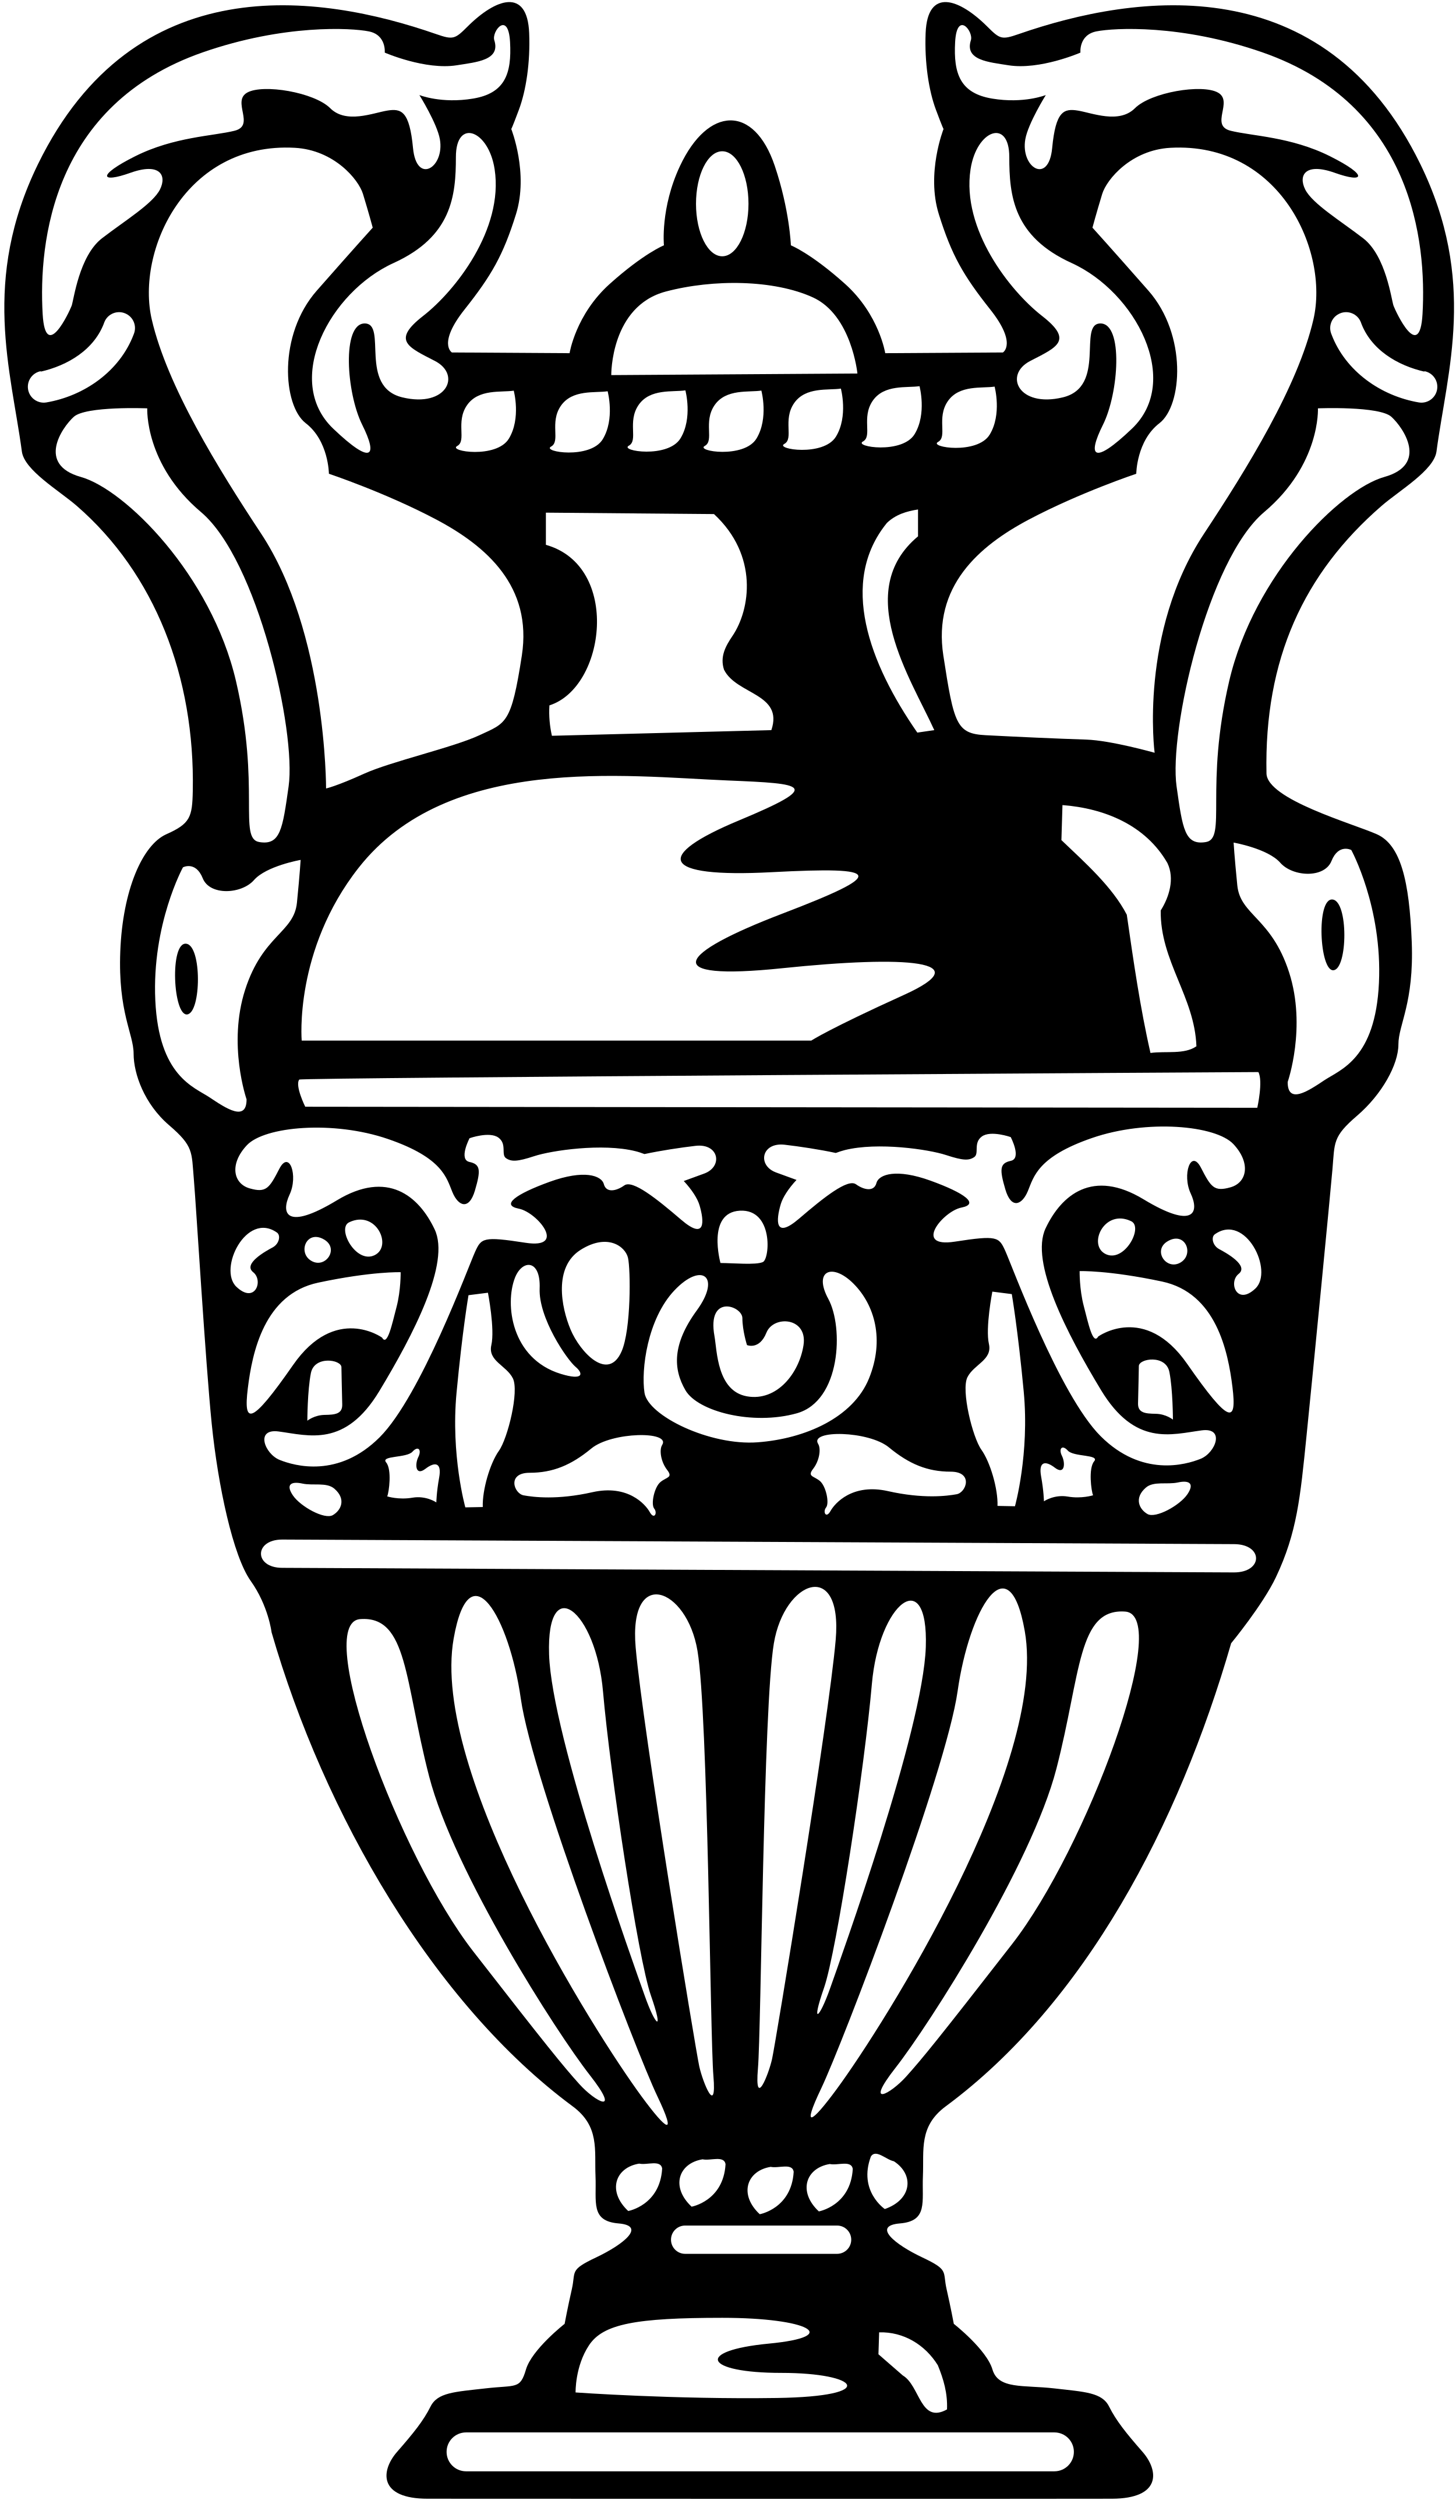<?xml version="1.0" encoding="UTF-8"?>
<svg xmlns="http://www.w3.org/2000/svg" xmlns:xlink="http://www.w3.org/1999/xlink" width="412pt" height="707pt" viewBox="0 0 412 707" version="1.1">
<g id="surface1">
<path style=" stroke:none;fill-rule:nonzero;fill:rgb(0%,0%,0%);fill-opacity:1;" d="M 401.891 46.371 C 374.66 -9.27 321.629 -1.957 288.254 9.637 C 283.449 11.309 282.934 11.07 279.43 7.574 C 271.305 -0.535 262.438 -3.527 261.922 9.352 C 261.59 17.688 262.805 25.617 264.84 31.051 C 266.871 36.484 266.992 36.477 266.992 36.477 C 266.992 36.477 262.031 48.973 265.656 60.57 C 269.281 72.172 272.551 77.867 280.219 87.535 C 287.887 97.199 283.793 99.676 283.793 99.676 L 250.492 99.879 C 250.492 99.879 248.785 88.949 239.117 80.281 C 229.449 71.617 223.793 69.379 223.793 69.379 C 223.793 69.379 223.445 59.395 219.23 46.898 C 213.359 29.484 200.371 30.043 192.434 46.898 C 186.812 58.828 187.871 69.379 187.871 69.379 C 187.871 69.379 182.215 71.617 172.547 80.281 C 162.879 88.949 161.172 99.879 161.172 99.879 L 127.871 99.676 C 127.871 99.676 123.777 97.199 131.445 87.535 C 139.113 77.867 142.383 72.172 146.008 60.57 C 149.633 48.973 144.672 36.477 144.672 36.477 C 144.672 36.477 144.793 36.484 146.824 31.051 C 148.859 25.617 150.074 17.688 149.738 9.352 C 149.227 -3.527 140.359 -0.535 132.234 7.574 C 128.73 11.07 128.215 11.309 123.41 9.637 C 90.035 -1.957 38.004 -9.27 10.773 46.371 C -5.336 79.297 3.133 104.816 6.188 127.684 C 6.898 132.996 16.703 138.711 21.703 143.043 C 43.816 162.207 55.195 191.453 54.551 223.691 C 54.402 231.047 53.855 232.91 47.09 235.91 C 40.32 238.91 34.703 251.711 34.035 269.043 C 33.371 286.379 37.809 292.336 37.809 298 C 37.809 303.668 40.84 312.199 47.84 318.199 C 54.84 324.199 54.18 325.719 54.848 333.418 C 55.512 341.117 58.137 385.188 59.914 402.691 C 61.691 420.191 65.949 440.09 70.949 447.09 C 75.949 454.09 76.848 461.613 76.848 461.613 C 91.703 513.047 122.672 566.555 162.047 595.66 C 169.715 601.328 168.191 607.996 168.508 615.352 C 168.824 622.707 167.012 628.109 175.012 628.777 C 183.012 629.441 176.398 634.742 168.703 638.379 C 161.008 642.012 162.977 642.27 161.812 647.371 C 160.645 652.469 159.77 657.176 159.77 657.176 C 159.77 657.176 150.492 664.426 148.828 670.094 C 147.16 675.758 146.051 674.43 137.352 675.43 C 128.648 676.43 123.828 676.566 121.828 680.566 C 119.828 684.566 117.039 688.035 112.371 693.367 C 107.707 698.699 107.016 706.633 121.016 706.633 C 121.016 706.633 295.035 706.711 314.648 706.633 C 328.648 706.578 327.957 698.699 323.289 693.367 C 318.625 688.035 315.836 684.566 313.836 680.566 C 311.836 676.566 307.016 676.43 298.312 675.43 C 289.613 674.43 282.504 675.758 280.836 670.094 C 279.172 664.426 269.895 657.176 269.895 657.176 C 269.895 657.176 269.02 652.469 267.855 647.371 C 266.688 642.27 268.652 642.012 260.961 638.379 C 253.266 634.742 246.652 629.441 254.652 628.777 C 262.652 628.109 260.84 622.707 261.156 615.352 C 261.473 607.996 259.949 601.328 267.617 595.66 C 306.992 566.555 333.512 516.141 348.371 464.711 C 348.371 464.711 357.355 453.816 361.035 446.043 C 367.035 433.379 367.926 423.547 369.703 406.043 C 371.48 388.543 376.371 338.41 377.035 330.711 C 377.703 323.012 377.043 321.492 384.043 315.492 C 391.043 309.492 395.703 301.043 395.703 295.379 C 395.703 289.711 400.145 283.754 399.477 266.422 C 398.809 249.086 396.344 238.91 389.574 235.91 C 382.809 232.91 358.52 226.062 358.371 218.711 C 357.723 186.473 368.848 162.207 390.961 143.043 C 395.961 138.711 405.766 132.996 406.477 127.684 C 409.531 104.816 418 79.297 401.891 46.371 Z M 270.27 11.879 C 270.77 2.879 275.527 8.879 274.727 11.379 C 272.91 17.059 279.77 17.562 285.352 18.457 C 294.254 19.879 305.727 14.879 305.727 14.879 C 305.727 14.879 305.227 9.879 310.227 8.879 C 315.227 7.879 334.215 6.801 357.215 14.801 C 399.75 29.598 403.703 68.422 402.527 88.809 C 401.723 102.738 394.93 88.078 394.328 86.477 C 393.727 84.879 392.227 72.379 385.727 67.379 C 379.227 62.379 371.328 57.578 369.328 53.578 C 367.328 49.578 369.328 45.879 377.727 48.879 C 386.129 51.879 387.328 49.676 376.328 44.176 C 365.328 38.676 354.227 38.477 348.227 36.977 C 342.227 35.477 349.129 28.676 344.629 26.176 C 340.129 23.676 325.652 26.102 321.152 30.602 C 316.652 35.102 309.027 31.93 305.027 31.277 C 301.027 30.625 298.727 31.379 297.727 41.879 C 296.727 52.379 288.727 47.379 290.129 39.379 C 290.906 34.918 295.93 26.879 295.93 26.879 C 295.93 26.879 289.727 29.379 280.727 27.879 C 271.727 26.379 269.77 20.879 270.27 11.879 Z M 274.633 47.875 C 276.34 36.688 285.594 33.379 285.594 44.379 C 285.594 55.379 286.727 66.879 303.227 74.379 C 321.344 82.609 334.527 107.652 320.32 121.211 C 309.32 131.711 307.598 129.129 312.098 120.129 C 316.598 111.129 317.898 91.473 311.398 91.473 C 304.898 91.473 313.227 109.379 300.727 112.379 C 288.227 115.379 283.918 106.004 291.527 102.078 C 299.137 98.152 303.84 96.324 294.84 89.324 C 285.84 82.324 272.035 64.871 274.633 47.875 Z M 291.227 146.879 C 305.625 139.277 321.527 133.977 321.527 133.977 C 321.527 133.977 321.586 124.676 328.086 119.676 C 334.586 114.676 335.965 94.699 324.965 82.199 C 313.965 69.699 309.129 64.379 309.129 64.379 C 309.129 64.379 310.211 60.352 311.883 54.863 C 313.156 50.691 320.121 42.398 331.195 41.797 C 362.133 40.109 376.16 70.934 371.652 90.359 C 367.277 109.207 352.918 132.43 340.727 150.879 C 322.227 178.879 326.719 212.879 326.719 212.879 C 326.719 212.879 314.371 209.379 307.332 209.152 C 298.91 208.883 287.871 208.379 278.922 207.914 C 270.656 207.484 269.934 204.883 266.934 185.383 C 263.934 165.883 276.832 154.477 291.227 146.879 Z M 338.547 295.879 C 335.145 298.277 329.844 297.176 325.547 297.777 C 322.645 285.078 320.746 271.879 318.844 258.676 C 314.746 250.777 307.047 243.977 300.344 237.578 L 300.645 227.676 C 312.445 228.578 324.145 233.277 330.344 244.078 C 332.445 248.477 330.844 253.676 328.445 257.477 C 328.246 271.777 338.047 281.879 338.547 295.879 Z M 310.758 377.961 C 309.262 380.605 307.914 374.07 306.664 369.32 C 305.414 364.57 305.5 359.465 305.5 359.465 C 305.5 359.465 313.57 359.176 328.82 362.414 C 344.07 365.652 347.5 382.066 348.75 392.316 C 350 402.566 347.93 402.945 335.93 385.695 C 323.93 368.445 310.758 377.961 310.758 377.961 Z M 331.898 401.465 C 331.898 401.465 329.949 399.859 327 399.816 C 324.047 399.77 321.941 399.566 322.027 396.816 C 322.117 394.066 322.254 386.316 322.254 386.316 C 322.305 384.164 329.902 382.984 330.895 387.988 C 331.891 392.992 331.898 401.465 331.898 401.465 Z M 320.102 345.363 C 323.613 347.066 318.148 357.164 312.898 354.664 C 307.648 352.164 312.449 341.664 320.102 345.363 Z M 330.371 351.043 C 335.371 348.043 338.035 354.711 334.035 357.043 C 330.035 359.379 326.082 353.617 330.371 351.043 Z M 339.832 330.23 C 337 324.73 334.434 332.188 336.934 337.523 C 339.434 342.855 337.891 347.812 323.559 339.145 C 309.223 330.48 300.375 337.855 295.875 347.355 C 291.375 356.855 301.863 377.078 311.531 393.078 C 321.199 409.078 331.422 405.652 340.039 404.504 C 346.746 403.609 343.965 410.852 339.73 412.551 C 335.496 414.25 323.098 417.797 311.43 406.133 C 299.762 394.465 286.223 357.594 284.441 353.707 C 282.66 349.82 282.242 349.266 270.207 351.133 C 258.176 353 266.887 342.496 272.051 341.496 C 277.219 340.496 273 337.398 263.332 333.898 C 253.664 330.398 248.664 332.066 248 334.566 C 247.332 337.066 244.539 336.578 242.207 334.91 C 239.875 333.246 233.113 338.629 226.113 344.629 C 219.113 350.629 219.598 345.016 220.934 340.516 C 221.48 338.668 223.07 336.156 225.383 333.676 C 223.488 332.98 221.461 332.242 219.637 331.582 C 214.203 329.613 215.422 322.957 222.047 323.727 C 226.297 324.223 231.789 325.047 236.508 326.055 C 237.336 325.742 238.176 325.461 239.039 325.242 C 248.371 322.91 262.824 325.039 267.688 326.641 C 272.555 328.242 274.164 328.23 275.664 327.23 C 277.164 326.23 275.332 323.23 277.832 321.398 C 280.332 319.566 286 321.566 286 321.566 C 286 321.566 289.188 327.617 286.02 328.285 C 282.855 328.949 282.812 330.695 284.48 336.359 C 286.148 342.027 289.184 340.828 290.852 336.828 C 292.52 332.828 293.547 327.141 309.047 321.809 C 324.547 316.477 344.012 318.219 349.012 323.551 C 354.012 328.883 352.883 334.426 348.219 335.758 C 343.551 337.094 342.664 335.73 339.832 330.23 Z M 336 422.566 C 333.875 425.719 327.031 429.496 324.699 428.164 C 322.367 426.832 320.82 423.652 324.242 420.691 C 326.449 418.785 330.266 419.898 333.332 419.23 C 336.398 418.566 338.121 419.41 336 422.566 Z M 309.301 422.863 C 309.301 422.863 306.051 423.898 302.164 423.23 C 298.277 422.562 295.398 424.566 295.398 424.566 C 295.398 424.566 295.352 421.656 294.598 417.523 C 293.848 413.391 295.664 412.898 298.5 415.066 C 301.332 417.23 301.5 413.73 300.5 411.73 C 299.5 409.73 300.5 408.398 302.164 410.23 C 303.832 412.066 311.266 411.266 309.602 413.266 C 307.934 415.266 308.801 421.699 309.301 422.863 Z M 277.699 409.977 C 275.199 406.477 271.914 393.141 273.75 389.473 C 275.582 385.809 280.867 384.602 279.832 380.066 C 278.797 375.531 280.801 365.266 280.801 365.266 L 286.301 365.965 C 286.301 365.965 288.016 375.855 289.68 393.523 C 291.348 411.191 287.199 425.965 287.199 425.965 L 282.262 425.867 C 282.426 421.035 280.199 413.477 277.699 409.977 Z M 232 418.816 C 230.27 417.367 228.352 417.613 230.102 415.363 C 231.852 413.113 232.387 409.738 231.5 408.316 C 229 404.316 245.805 404.578 251.555 409.328 C 257.305 414.078 262.496 416.184 268.996 416.184 C 275.496 416.184 273.449 422.066 270.699 422.566 C 267.949 423.066 261.246 423.93 251.246 421.68 C 241.246 419.43 236.25 425.066 235 427.316 C 233.75 429.566 232.75 427.566 233.75 426.316 C 234.75 425.066 233.727 420.266 232 418.816 Z M 185.121 426.629 C 186.121 427.879 185.121 429.879 183.871 427.629 C 182.621 425.379 177.621 419.742 167.621 421.992 C 157.621 424.242 150.922 423.379 148.172 422.879 C 145.422 422.379 143.371 416.496 149.871 416.496 C 156.371 416.496 161.566 414.391 167.316 409.641 C 173.066 404.891 189.871 404.629 187.371 408.629 C 186.48 410.051 187.02 413.426 188.77 415.676 C 190.52 417.926 188.598 417.68 186.871 419.129 C 185.141 420.574 184.121 425.379 185.121 426.629 Z M 136.609 426.184 L 131.672 426.277 C 131.672 426.277 127.523 411.504 129.188 393.836 C 130.855 376.172 132.57 366.277 132.57 366.277 L 138.07 365.578 C 138.07 365.578 140.07 375.844 139.035 380.379 C 138.004 384.91 143.285 386.117 145.121 389.785 C 146.953 393.453 143.672 406.789 141.172 410.289 C 138.672 413.789 136.441 421.348 136.609 426.184 Z M 109.27 413.578 C 107.602 411.578 115.035 412.379 116.703 410.543 C 118.371 408.711 119.371 410.043 118.371 412.043 C 117.371 414.043 117.535 417.543 120.371 415.379 C 123.203 413.211 125.023 413.703 124.27 417.836 C 123.52 421.969 123.469 424.879 123.469 424.879 C 123.469 424.879 120.59 422.879 116.703 423.543 C 112.816 424.211 109.57 423.176 109.57 423.176 C 110.07 422.012 110.938 415.578 109.27 413.578 Z M 107.441 406.445 C 95.773 418.109 83.371 414.562 79.137 412.863 C 74.902 411.16 72.121 403.926 78.828 404.816 C 87.449 405.965 97.672 409.391 107.34 393.391 C 117.004 377.391 127.492 357.172 122.992 347.672 C 118.492 338.172 109.645 330.789 95.312 339.457 C 80.98 348.125 79.438 343.168 81.938 337.836 C 84.438 332.504 81.871 325.043 79.035 330.543 C 76.203 336.043 75.32 337.406 70.652 336.07 C 65.984 334.738 64.859 329.195 69.859 323.863 C 74.859 318.527 94.324 316.785 109.824 322.121 C 125.324 327.453 126.352 333.141 128.02 337.141 C 129.684 341.141 132.723 342.34 134.391 336.672 C 136.055 331.008 136.016 329.262 132.848 328.598 C 129.684 327.93 132.871 321.879 132.871 321.879 C 132.871 321.879 138.535 319.879 141.035 321.711 C 143.535 323.543 141.703 326.543 143.203 327.543 C 144.703 328.543 146.312 328.555 151.18 326.953 C 156.047 325.355 170.496 323.223 179.828 325.555 C 180.691 325.77 181.535 326.055 182.363 326.367 C 187.078 325.359 192.574 324.535 196.824 324.039 C 203.449 323.27 204.668 329.926 199.234 331.895 C 197.406 332.555 195.379 333.297 193.484 333.988 C 195.801 336.469 197.391 338.98 197.938 340.828 C 199.27 345.328 199.754 350.941 192.754 344.941 C 185.754 338.941 178.992 333.559 176.66 335.227 C 174.328 336.891 171.535 337.379 170.871 334.879 C 170.203 332.379 165.203 330.711 155.535 334.211 C 145.871 337.711 141.648 340.809 146.816 341.809 C 151.984 342.809 160.695 353.312 148.66 351.445 C 136.629 349.578 136.211 350.133 134.43 354.02 C 132.645 357.906 119.105 394.777 107.441 406.445 Z M 94.168 428.477 C 91.836 429.812 84.992 426.031 82.871 422.879 C 80.746 419.727 82.469 418.879 85.535 419.543 C 88.602 420.211 92.422 419.098 94.625 421.004 C 98.047 423.965 96.504 427.145 94.168 428.477 Z M 86.969 401.777 C 86.969 401.777 86.98 393.305 87.973 388.301 C 88.965 383.297 96.566 384.477 96.613 386.629 C 96.613 386.629 96.754 394.379 96.84 397.129 C 96.93 399.879 94.82 400.086 91.871 400.129 C 88.918 400.172 86.969 401.777 86.969 401.777 Z M 105.969 354.977 C 100.719 357.477 95.254 347.379 98.77 345.676 C 106.418 341.977 111.219 352.477 105.969 354.977 Z M 88.098 356.566 C 84.098 354.23 86.766 347.566 91.766 350.566 C 96.055 353.137 92.098 358.898 88.098 356.566 Z M 210.07 372.777 C 210.07 376.277 211.371 380.379 211.371 380.379 C 211.371 380.379 214.871 381.879 216.871 376.879 C 218.871 371.879 228.57 372.477 227.371 380.379 C 226.172 388.277 219.871 396.379 211.371 394.879 C 202.871 393.379 202.906 381.91 202.176 377.879 C 199.977 365.77 210.07 369.277 210.07 372.777 Z M 209.371 342.379 C 218.871 341.879 217.867 356.012 215.867 356.906 C 213.871 357.805 207.371 357.176 203.871 357.176 C 203.871 357.176 199.871 342.879 209.371 342.379 Z M 161.461 376.008 C 158.793 369.676 156.613 358.293 164.281 353.461 C 171.945 348.629 176.965 352.531 177.703 355.711 C 178.445 358.891 178.621 375.992 175.871 382.211 C 172.035 390.879 164.125 382.344 161.461 376.008 Z M 158.652 388.52 C 144.648 384.211 142.82 368.812 145.703 361.379 C 147.754 356.086 153.035 356.043 152.703 364.379 C 152.371 372.711 160.391 384.465 162.871 386.543 C 165.113 388.422 165.152 390.52 158.652 388.52 Z M 182.371 393.879 C 181.371 387.379 183.172 372.977 190.871 364.879 C 198.57 356.777 204.172 360.988 197.172 370.578 C 190.172 380.164 190.469 387.176 193.969 393.176 C 197.469 399.176 212.969 403.176 225.469 399.676 C 237.969 396.176 238.734 375.344 234.395 367.348 C 230.055 359.352 235.5 357 241.5 363 C 247.5 369 250.371 378.879 245.871 389.879 C 241.371 400.879 227.871 406.879 214.371 407.879 C 200.871 408.879 183.371 400.379 182.371 393.879 Z M 86.371 312.98 C 86.371 312.98 83.402 307.016 84.676 305.301 C 85.102 304.727 356.07 303.176 356.07 303.176 C 357.469 305.676 355.77 313.277 355.77 313.277 Z M 265.438 124.977 C 268.188 123.477 264.938 118.227 268.188 113.477 C 271.438 108.727 277.938 109.887 281.438 109.328 C 281.438 109.328 283.555 117.152 280.055 122.902 C 276.555 128.652 262.688 126.477 265.438 124.977 Z M 264.371 206.477 L 259.57 207.176 C 245.996 187.629 237.312 164.648 250.969 147.879 C 253.469 145.477 256.57 144.578 259.77 144.078 L 259.77 151.676 C 241.23 167.125 257.688 191.773 264.371 206.477 Z M 244.188 124.852 C 246.938 123.352 243.688 118.102 246.938 113.352 C 250.188 108.602 256.688 109.762 260.188 109.203 C 260.188 109.203 262.305 117.027 258.805 122.777 C 255.305 128.527 241.438 126.352 244.188 124.852 Z M 221.371 258.379 C 191.703 269.711 186.02 277.477 221.352 273.809 C 256.684 270.145 277.176 271.664 255.844 281.332 C 234.508 290.996 229.57 294.277 229.57 294.277 L 85.371 294.277 C 85.371 294.277 83.137 268.746 101.473 245.41 C 126.77 213.215 176.719 219.508 206.016 220.719 C 227.848 221.617 233.035 222.043 209.035 232.043 C 185.035 242.043 186.684 248.316 218.352 246.652 C 250.016 244.984 251.035 247.043 221.371 258.379 Z M 224.688 114.039 C 227.938 109.289 234.438 110.445 237.938 109.891 C 237.938 109.891 240.055 117.715 236.555 123.465 C 233.055 129.215 219.188 127.039 221.938 125.539 C 224.688 124.039 221.438 118.789 224.688 114.039 Z M 204.371 42.777 C 208.469 42.777 211.797 49.426 211.797 57.629 C 211.797 65.828 208.469 72.477 204.371 72.477 C 200.27 72.477 196.945 65.828 196.945 57.629 C 196.945 49.426 200.27 42.777 204.371 42.777 Z M 188.402 82.445 C 201.871 78.879 218.988 79.086 229.988 84.086 C 240.988 89.086 242.621 105.629 242.621 105.629 L 172.969 106.078 C 172.969 106.078 172.711 86.605 188.402 82.445 Z M 202.188 114.602 C 205.438 109.852 211.938 111.012 215.438 110.453 C 215.438 110.453 217.555 118.277 214.055 124.027 C 210.555 129.777 196.688 127.602 199.438 126.102 C 202.188 124.602 198.938 119.352 202.188 114.602 Z M 180.688 114.539 C 183.938 109.789 190.438 110.945 193.938 110.391 C 193.938 110.391 196.055 118.215 192.555 123.965 C 189.055 129.715 175.188 127.539 177.938 126.039 C 180.688 124.539 177.438 119.289 180.688 114.539 Z M 155.938 126.289 C 158.688 124.789 155.438 119.539 158.688 114.789 C 161.938 110.039 168.438 111.195 171.938 110.641 C 171.938 110.641 174.055 118.465 170.555 124.215 C 167.055 129.965 153.188 127.789 155.938 126.289 Z M 154.469 144.977 L 202.035 145.379 C 214.676 157.07 212.332 172.383 207.254 179.859 C 205.297 182.742 203.676 185.73 204.871 189.379 C 208.371 196.477 221.77 196.078 218.27 206.477 L 156.172 208.078 C 155.57 205.379 155.27 202.477 155.469 199.477 C 171.387 194.438 175.703 160.043 154.469 154.078 Z M 129.371 126.129 C 132.121 124.629 128.871 119.379 132.121 114.629 C 135.371 109.879 141.871 111.035 145.371 110.477 C 145.371 110.477 147.488 118.305 143.988 124.055 C 140.488 129.805 126.621 127.629 129.371 126.129 Z M 147.664 185.383 C 144.664 204.883 143.176 204.414 135.676 207.914 C 128.176 211.414 110.633 215.34 102.965 218.828 C 95.293 222.316 92.27 222.977 92.27 222.977 C 92.27 222.977 92.371 178.879 73.871 150.879 C 61.68 132.43 47.32 109.207 42.945 90.359 C 38.438 70.934 52.469 40.109 83.402 41.797 C 94.477 42.398 101.441 50.691 102.715 54.863 C 104.391 60.352 105.469 64.379 105.469 64.379 C 105.469 64.379 100.633 69.699 89.633 82.199 C 78.633 94.699 80.012 114.676 86.512 119.676 C 93.012 124.676 93.07 133.977 93.07 133.977 C 93.07 133.977 108.973 139.277 123.371 146.879 C 137.766 154.477 150.664 165.883 147.664 185.383 Z M 119.758 89.324 C 110.758 96.324 115.461 98.152 123.07 102.078 C 130.68 106.004 126.371 115.379 113.871 112.379 C 101.371 109.379 109.699 91.473 103.199 91.473 C 96.699 91.473 98 111.129 102.496 120.129 C 106.996 129.129 105.273 131.711 94.277 121.211 C 80.07 107.652 93.254 82.609 111.371 74.379 C 127.871 66.879 129.004 55.379 129.004 44.379 C 129.004 33.379 138.258 36.688 139.965 47.875 C 142.562 64.871 128.758 82.324 119.758 89.324 Z M 57.383 14.801 C 80.383 6.801 99.371 7.879 104.371 8.879 C 109.371 9.879 108.871 14.879 108.871 14.879 C 108.871 14.879 120.344 19.879 129.246 18.457 C 134.824 17.562 141.688 17.059 139.871 11.379 C 139.07 8.879 143.828 2.879 144.328 11.879 C 144.828 20.879 142.871 26.379 133.871 27.879 C 124.871 29.379 118.672 26.879 118.672 26.879 C 118.672 26.879 123.688 34.918 124.469 39.379 C 125.871 47.379 117.871 52.379 116.871 41.879 C 115.871 31.379 113.57 30.625 109.57 31.277 C 105.57 31.93 97.945 35.102 93.445 30.602 C 88.945 26.102 74.469 23.676 69.969 26.176 C 65.469 28.676 72.371 35.477 66.371 36.977 C 60.371 38.477 49.27 38.676 38.27 44.176 C 27.27 49.676 28.469 51.879 36.871 48.879 C 45.27 45.879 47.27 49.578 45.27 53.578 C 43.27 57.578 35.371 62.379 28.871 67.379 C 22.371 72.379 20.871 84.879 20.27 86.477 C 19.668 88.078 12.875 102.738 12.07 88.809 C 10.895 68.422 14.848 29.598 57.383 14.801 Z M 7.934 110.066 C 7.559 107.598 9.246 105.316 11.684 104.941 C 11.59 105.004 11.496 105.066 11.402 105.129 C 19.152 103.379 26.777 98.879 29.559 91.035 C 30.496 88.754 33.152 87.66 35.434 88.629 C 37.746 89.598 38.809 92.223 37.84 94.535 C 33.902 104.973 23.84 112.004 13.059 113.816 C 10.59 114.191 8.309 112.504 7.934 110.066 Z M 22.871 134.879 C 10.371 131.379 17.469 120.977 20.871 117.879 C 24.27 114.777 41.668 115.477 41.668 115.477 C 41.668 115.477 40.875 131.312 56.875 144.812 C 72.875 158.312 83.871 206.836 81.668 222.383 C 79.965 234.383 79.371 239.129 73.371 238.129 C 67.371 237.129 73.777 222.617 66.777 192.617 C 59.777 162.617 35.371 138.379 22.871 134.879 Z M 59.371 310.379 C 54.871 307.379 44.945 304.375 43.945 282.875 C 42.945 261.375 51.77 245.277 51.77 245.277 C 51.77 245.277 55.371 243.379 57.371 248.379 C 59.371 253.379 68.371 252.879 71.871 248.879 C 75.371 244.879 85.07 243.176 85.07 243.176 C 85.07 243.176 84.871 246.762 84.027 255.262 C 83.184 263.762 74.371 264.379 69.371 279.879 C 64.371 295.379 69.77 310.879 69.77 310.879 C 69.793 317.379 63.871 313.379 59.371 310.379 Z M 78.363 348.559 C 79.504 349.363 79.016 351.773 77.141 352.773 C 75.266 353.773 68.641 357.398 71.641 359.773 C 74.641 362.148 72.141 368.898 66.891 363.898 C 61.641 358.898 69.711 342.473 78.363 348.559 Z M 70.121 392.629 C 71.371 382.379 74.797 365.965 90.047 362.727 C 105.297 359.488 113.371 359.777 113.371 359.777 C 113.371 359.777 113.453 364.883 112.203 369.633 C 110.953 374.383 109.605 380.914 108.113 378.273 C 108.113 378.273 94.938 368.758 82.938 386.008 C 70.938 403.258 68.871 402.879 70.121 392.629 Z M 163.934 589.379 C 159.434 584.379 154.934 578.879 133.934 551.879 C 112.934 524.879 88.434 458.879 101.934 457.879 C 115.434 456.879 114.434 475.379 121.434 502.379 C 128.434 529.379 157.359 574.645 166.934 586.879 C 175.934 598.379 168.434 594.379 163.934 589.379 Z M 236.715 590.855 C 229.715 600.355 226.684 602.516 232.355 590.633 C 238.461 577.836 267.711 501.25 270.973 478.254 C 274.23 455.254 285.473 435.754 289.973 461.254 C 296.609 498.863 250.285 572.434 236.715 590.855 Z M 241.305 613.379 C 240.703 623.777 231.703 625.379 231.703 625.379 C 225.703 619.777 228.004 613.078 234.805 611.977 C 237.004 612.477 240.902 610.777 241.305 613.379 Z M 261.973 465.754 C 261.199 489.246 237.871 553.852 234.871 562.352 C 231.871 570.852 229.371 573.055 233.172 562.152 C 236.781 551.797 244.711 499.242 246.711 476.242 C 248.711 453.242 262.742 442.258 261.973 465.754 Z M 236.473 463.754 C 234.473 486.754 219.473 577.754 218.473 582.254 C 217.473 586.754 213.473 596.652 214.473 584.953 C 215.406 573.992 215.973 482.754 218.973 464.754 C 221.973 446.754 238.473 440.754 236.473 463.754 Z M 218.086 612.777 C 220.285 613.277 224.188 611.578 224.586 614.176 C 223.984 624.578 214.984 626.176 214.984 626.176 C 208.984 620.578 211.285 613.879 218.086 612.777 Z M 236.871 629.379 C 239.078 629.379 240.871 631.168 240.871 633.379 C 240.871 635.586 239.078 637.379 236.871 637.379 L 193.871 637.379 C 191.66 637.379 189.871 635.586 189.871 633.379 C 189.871 631.168 191.66 629.379 193.871 629.379 Z M 195.703 624.043 C 189.703 618.445 192.004 611.746 198.805 610.645 C 201.004 611.145 204.902 609.445 205.305 612.043 C 204.703 622.445 195.703 624.043 195.703 624.043 Z M 197.871 584.379 C 196.871 579.879 181.871 488.879 179.871 465.879 C 177.871 442.879 194.371 448.879 197.371 466.879 C 200.371 484.879 200.934 576.117 201.871 587.078 C 202.871 598.777 198.871 588.879 197.871 584.379 Z M 184.172 564.277 C 187.969 575.18 185.469 572.977 182.469 564.477 C 179.469 555.977 156.141 491.371 155.371 467.879 C 154.598 444.383 168.633 455.367 170.633 478.367 C 172.633 501.367 180.559 553.922 184.172 564.277 Z M 185.988 592.758 C 191.66 604.641 188.629 602.48 181.629 592.98 C 168.055 574.559 121.73 500.988 128.371 463.379 C 132.871 437.879 144.109 457.379 147.371 480.379 C 150.629 503.375 179.879 579.961 185.988 592.758 Z M 177.766 625.266 C 171.766 619.664 174.066 612.965 180.867 611.863 C 183.066 612.363 186.965 610.664 187.367 613.266 C 186.766 623.664 177.766 625.266 177.766 625.266 Z M 166.691 663.199 C 170.691 657.199 179.871 655.469 204.371 655.469 C 228.871 655.469 238.559 660.766 217.559 662.766 C 196.559 664.766 199.121 671.047 221.121 671.047 C 243.121 671.047 248.996 677.711 219.871 678.141 C 190.742 678.57 162.871 676.578 162.871 676.578 C 162.871 676.578 162.691 669.199 166.691 663.199 Z M 298.371 687.879 C 301.406 687.879 303.871 690.34 303.871 693.379 C 303.871 696.414 301.406 698.879 298.371 698.879 L 131.871 698.879 C 128.832 698.879 126.371 696.414 126.371 693.379 C 126.371 690.34 128.832 687.879 131.871 687.879 Z M 265.371 668.879 C 266.969 672.777 268.172 676.777 267.969 681.379 C 260.371 685.578 260.371 674.676 255.469 671.777 L 248.57 665.777 L 248.77 659.578 C 255.672 659.379 261.77 663.078 265.371 668.879 Z M 250.371 624.711 C 250.371 624.711 242.781 619.613 246.43 609.855 C 247.844 607.641 250.727 610.77 252.941 611.199 C 258.719 614.949 258.121 622.008 250.371 624.711 Z M 286.41 549.754 C 265.41 576.754 260.91 582.254 256.41 587.254 C 251.91 592.254 244.41 596.254 253.41 584.754 C 262.98 572.52 291.91 527.254 298.91 500.254 C 305.91 473.254 304.91 454.754 318.41 455.754 C 331.91 456.754 307.41 522.754 286.41 549.754 Z M 349.172 444.676 L 79.871 443.379 C 71.84 443.379 71.84 435.379 79.871 435.379 L 349.172 436.676 C 357.504 436.676 357.504 444.676 349.172 444.676 Z M 355.246 364.379 C 349.996 369.379 347.496 362.629 350.496 360.254 C 353.496 357.879 346.871 354.254 344.996 353.254 C 343.121 352.254 342.629 349.844 343.773 349.039 C 352.426 342.949 360.496 359.379 355.246 364.379 Z M 362.27 243.977 C 365.77 247.977 374.77 248.477 376.77 243.477 C 378.77 238.477 382.371 240.379 382.371 240.379 C 382.371 240.379 391.195 256.477 390.195 277.977 C 389.195 299.477 379.27 302.477 374.77 305.477 C 370.27 308.477 364.344 312.48 364.371 305.977 C 364.371 305.977 369.77 290.477 364.77 274.977 C 359.77 259.477 350.953 258.859 350.113 250.363 C 349.27 241.863 349.07 238.277 349.07 238.277 C 349.07 238.277 358.77 239.977 362.27 243.977 Z M 391.727 134.879 C 379.227 138.379 354.82 162.617 347.82 192.617 C 340.82 222.617 347.227 237.129 341.227 238.129 C 335.227 239.129 334.633 234.383 332.93 222.383 C 330.727 206.836 341.723 158.312 357.723 144.812 C 373.723 131.312 372.93 115.477 372.93 115.477 C 372.93 115.477 390.328 114.777 393.727 117.879 C 397.129 120.977 404.227 131.379 391.727 134.879 Z M 401.539 113.816 C 390.758 112.004 380.695 104.973 376.758 94.535 C 375.789 92.223 376.852 89.598 379.164 88.629 C 381.445 87.66 384.102 88.754 385.039 91.035 C 387.82 98.879 395.445 103.379 403.195 105.129 C 403.102 105.066 403.008 105.004 402.914 104.941 C 405.352 105.316 407.039 107.598 406.664 110.066 C 406.289 112.504 404.008 114.191 401.539 113.816 "/>
<path style=" stroke:none;fill-rule:nonzero;fill:rgb(0%,0%,0%);fill-opacity:1;" d="M 377.371 274.379 C 381.371 273.879 381.57 254.855 377.07 254.379 C 372.367 253.879 373.371 274.879 377.371 274.379 "/>
<path style=" stroke:none;fill-rule:nonzero;fill:rgb(0%,0%,0%);fill-opacity:1;" d="M 52.668 266.879 C 47.969 266.379 48.969 287.379 52.969 286.879 C 56.969 286.379 57.172 267.355 52.668 266.879 "/>
</g>
</svg>
